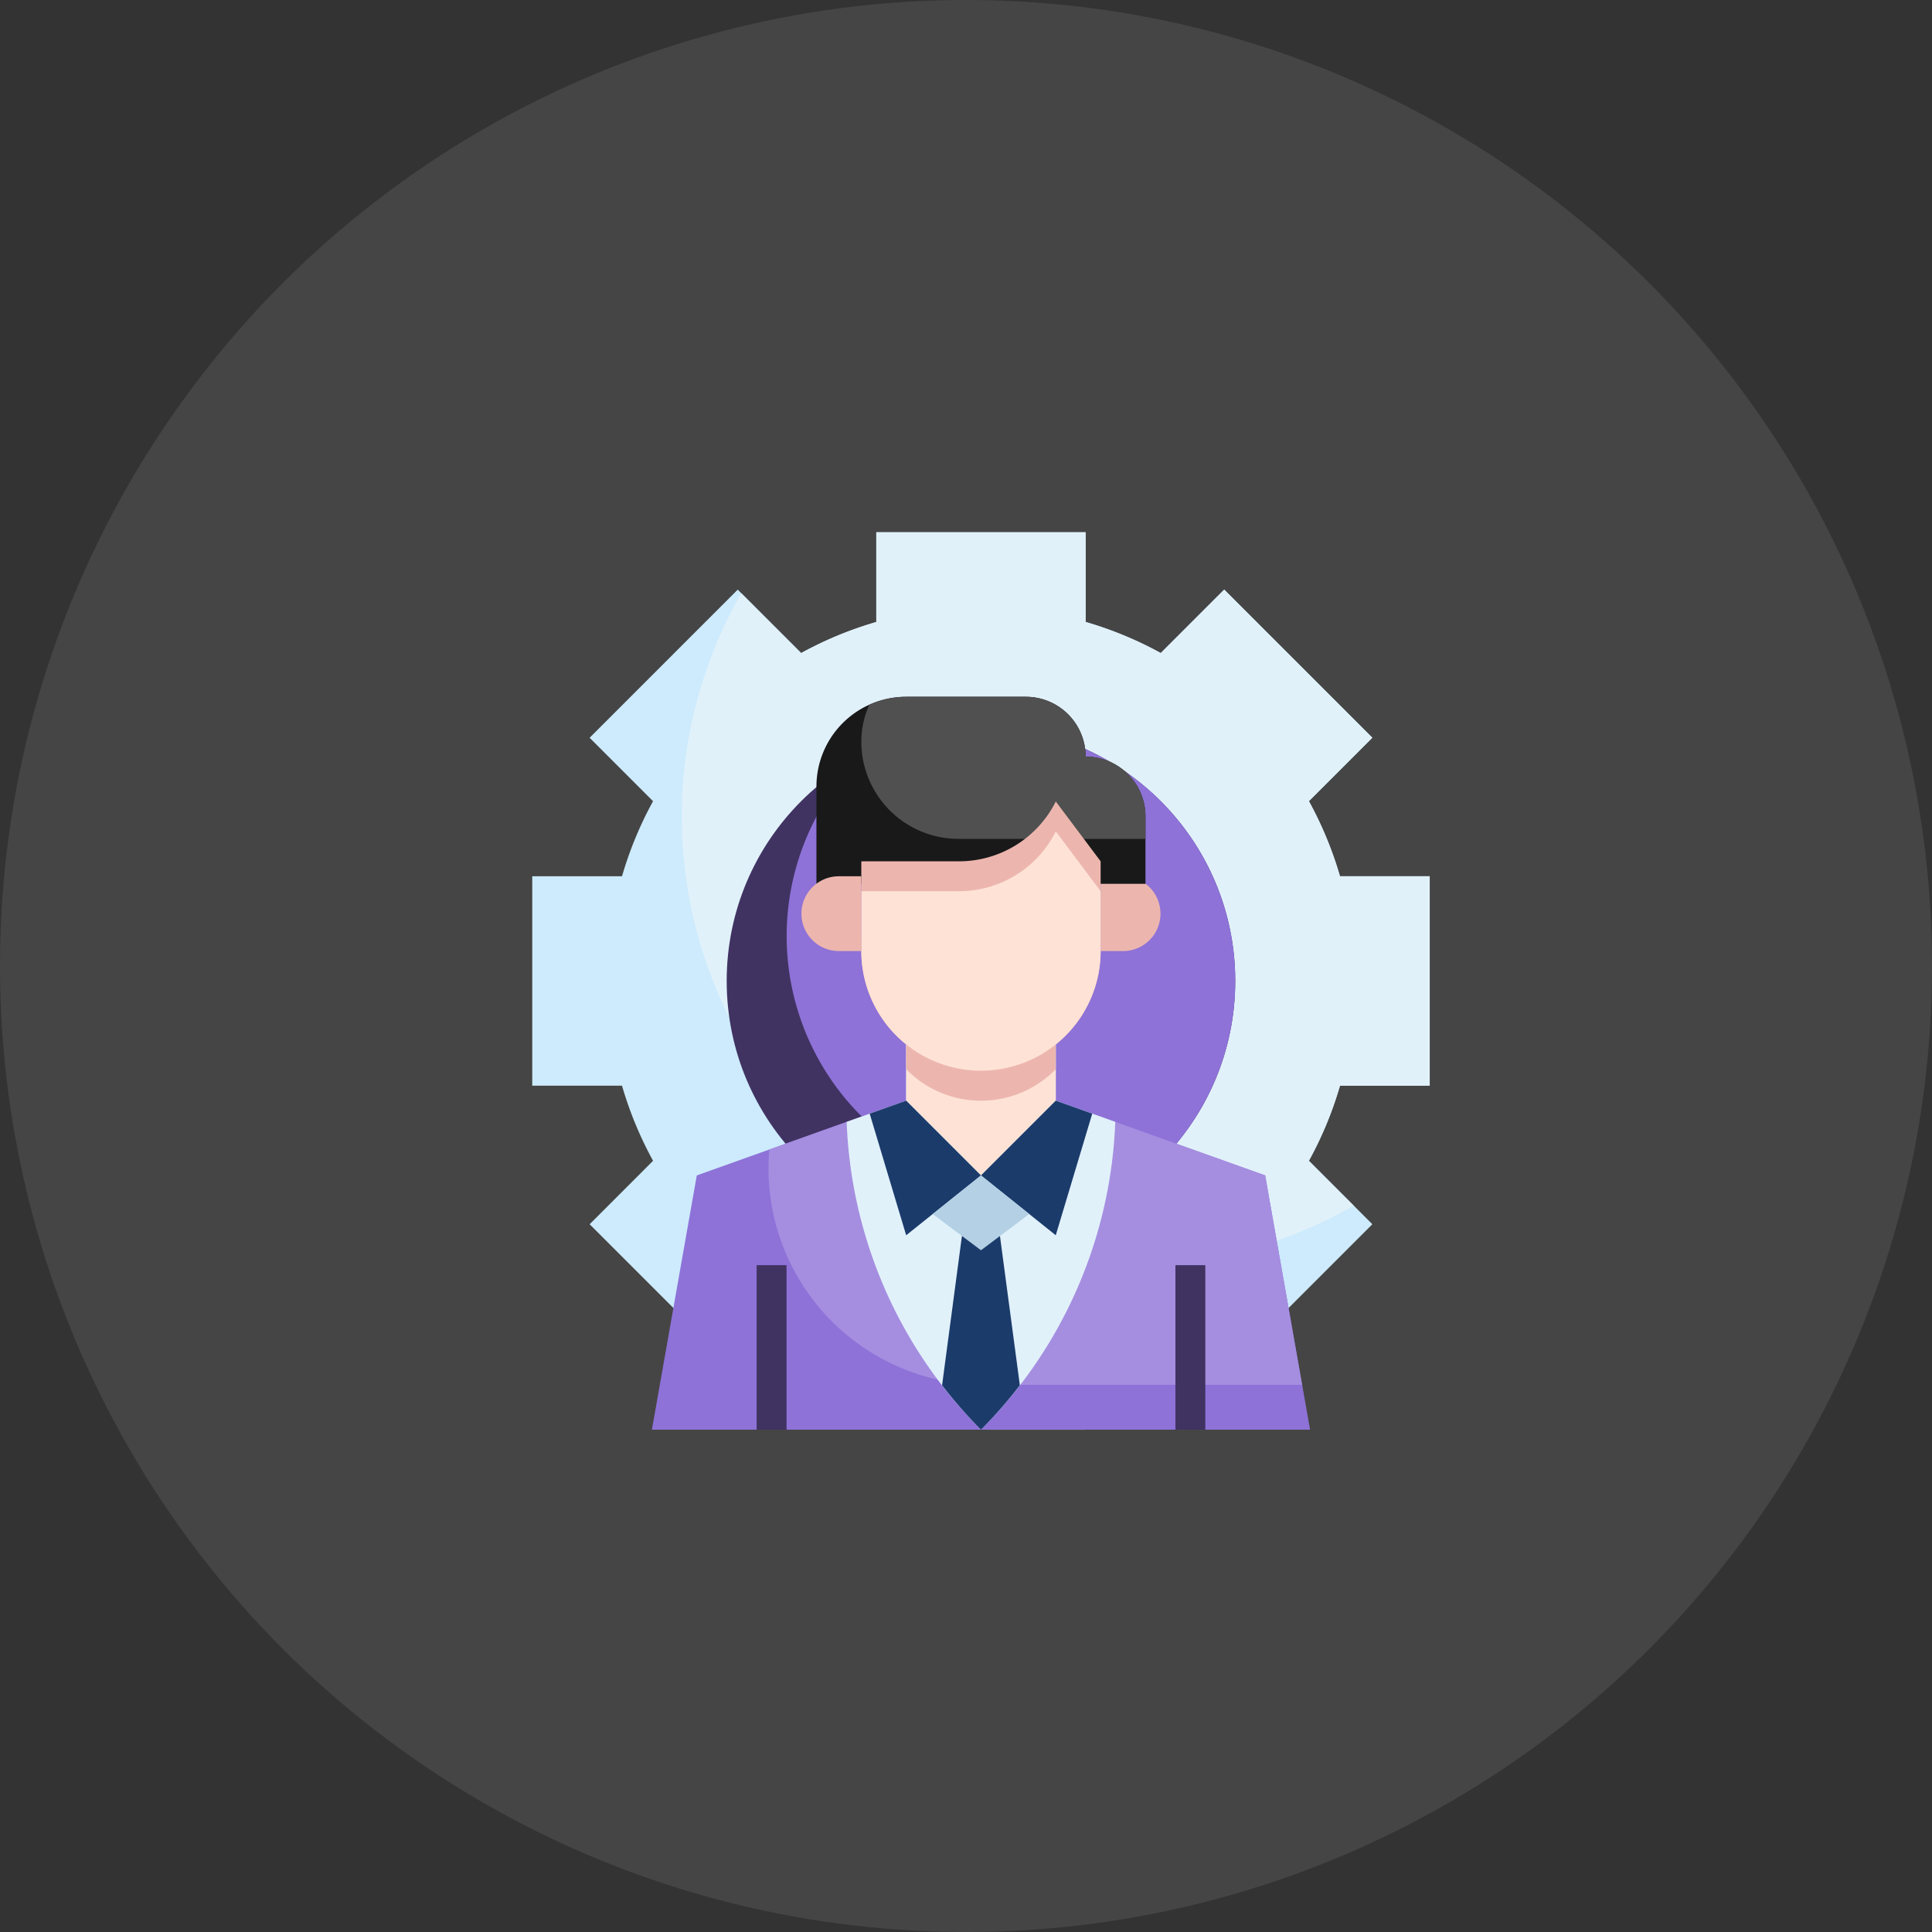 <svg xmlns="http://www.w3.org/2000/svg" width="150" height="150" viewBox="0 0 150 150">
  <rect x="0" y="0" width="150" height="150" fill="#333333" stroke="none"/>
  <g id="icon" transform="translate(-1125 -2949)">
    <circle id="box" cx="75" cy="75" r="75" transform="translate(1125 2949)" fill="#fff" opacity="0.09"/>
    <g id="consulting_icon" transform="translate(1164.001 2988.001)">
      <g id="free-icon-consulting-4351722" transform="translate(0 0)">
        <path id="패스_602" data-name="패스 602" d="M71.677,44.968V28.71H64.71A28.824,28.824,0,0,0,62.3,22.878l4.925-4.925-11.5-11.5L50.8,11.381a28.822,28.822,0,0,0-5.833-2.413V2H28.71V8.968a28.825,28.825,0,0,0-5.832,2.412L17.953,6.456l-11.5,11.5,4.925,4.925A28.823,28.823,0,0,0,8.968,28.71H2V44.968H8.968A28.823,28.823,0,0,0,11.38,50.8L6.456,55.725l11.5,11.5L22.878,62.3A28.824,28.824,0,0,0,28.71,64.71v6.968H44.968V64.71A28.823,28.823,0,0,0,50.8,62.3l4.925,4.925,11.5-11.5L62.3,50.8a28.822,28.822,0,0,0,2.413-5.833Z" transform="translate(0.323 0.323)" fill="#cdebfc"/>
        <path id="패스_603" data-name="패스 603" d="M60.684,22.878l4.925-4.925-11.5-11.5-4.925,4.925a28.82,28.82,0,0,0-5.832-2.413V2H27.1V8.968a28.82,28.82,0,0,0-5.832,2.412L16.62,6.735A34.832,34.832,0,0,0,64.167,54.284L60.683,50.8A28.826,28.826,0,0,0,63.1,44.968h6.968V28.71H63.1A28.807,28.807,0,0,0,60.684,22.878Z" transform="translate(1.935 0.323)" fill="#e1f1fa"/>
        <circle id="타원_86" data-name="타원 86" cx="19.742" cy="19.742" r="19.742" transform="translate(17.419 17.419)" fill="#403362"/>
        <path id="패스_604" data-name="패스 604" d="M34.1,15a19.648,19.648,0,0,0-9.376,2.367,19.742,19.742,0,0,0,23.4,31.267A19.742,19.742,0,0,0,34.1,15Z" transform="translate(3.066 2.419)" fill="#8e72d8"/>
        <path id="패스_605" data-name="패스 605" d="M29.742,36.245v4.361L13.484,46.412,10,66.154H61.1L57.613,46.412,41.355,40.606V36.245" transform="translate(1.613 5.846)" fill="#8e72d8"/>
        <path id="패스_606" data-name="패스 606" d="M56.356,46.412,40.1,40.606V36.245H34.291v.876L28.485,39.2v1.41L17.859,44.4A16.808,16.808,0,0,0,34.6,62.67H59.224Z" transform="translate(2.87 5.846)" fill="#a58ee0"/>
        <path id="패스_607" data-name="패스 607" d="M33.448,66.154a35.689,35.689,0,0,0,10.427-23.9l-4.621-1.65V36.245H27.642v4.361l-4.621,1.65v.009A35.679,35.679,0,0,0,33.448,66.154Z" transform="translate(3.713 5.846)" fill="#e1f1fa"/>
        <path id="패스_608" data-name="패스 608" fill="#99fff7"/>
        <path id="패스_609" data-name="패스 609" d="M40,30.807h1.743a2.9,2.9,0,0,0,0-5.807H40" transform="translate(6.452 4.032)" fill="#ecb6ae"/>
        <path id="패스_610" data-name="패스 610" d="M38.613,40.606l0-4.361H27v4.361l5.807,5.805Z" transform="translate(4.355 5.846)" fill="#fee2d6"/>
        <path id="패스_611" data-name="패스 611" d="M38.613,36.245H27v1.922a8.117,8.117,0,0,0,11.613,0Z" transform="translate(4.355 5.846)" fill="#ecb6ae"/>
        <path id="패스_612" data-name="패스 612" d="M21,27.516V19.968A6.968,6.968,0,0,1,27.968,13h9.29A4.645,4.645,0,0,1,41.9,17.645a4.645,4.645,0,0,1,4.645,4.645v5.233" transform="translate(3.387 2.097)" fill="#191919"/>
        <path id="패스_613" data-name="패스 613" d="M46.065,22.29a4.645,4.645,0,0,0-4.645-4.645A4.645,4.645,0,0,0,36.774,13h-9.29a6.92,6.92,0,0,0-2.864.621A6.937,6.937,0,0,0,24,16.484a7.549,7.549,0,0,0,7.549,7.548H46.065Z" transform="translate(3.871 2.097)" fill="#505050"/>
        <path id="패스_614" data-name="패스 614" d="M42.581,24.645v6.968a9.29,9.29,0,0,1-18.581,0V24.645h7.581A8.4,8.4,0,0,0,39.1,20Z" transform="translate(3.871 3.226)" fill="#ecb6ae"/>
        <path id="패스_615" data-name="패스 615" d="M31.581,26.645H24V31.29a9.29,9.29,0,0,0,18.581,0V26.645L39.1,22A8.4,8.4,0,0,1,31.581,26.645Z" transform="translate(3.871 3.548)" fill="#fee2d6"/>
        <path id="패스_616" data-name="패스 616" d="M24.645,30.807H22.9A2.9,2.9,0,1,1,22.9,25h1.742" transform="translate(3.226 4.032)" fill="#ecb6ae"/>
        <path id="패스_617" data-name="패스 617" d="M24.561,41.012l2.832,9.44L33.2,45.806,27.393,40Z" transform="translate(3.961 6.452)" fill="#1b3b6b"/>
        <path id="패스_618" data-name="패스 618" d="M40.639,41.012l-2.833,9.44L32,45.806,37.807,40Z" transform="translate(5.161 6.452)" fill="#1b3b6b"/>
        <path id="패스_619" data-name="패스 619" d="M17,51h2.323V63.775H17Z" transform="translate(2.742 8.226)" fill="#403362"/>
        <path id="패스_620" data-name="패스 620" d="M45,51h2.322V63.775H45Z" transform="translate(7.258 8.226)" fill="#403362"/>
        <path id="패스_621" data-name="패스 621" fill="#6d6d6d"/>
        <path id="패스_622" data-name="패스 622" d="M30.941,49.046,29.4,60.638a35.767,35.767,0,0,0,3.019,3.451,35.572,35.572,0,0,0,3.019-3.451L33.893,49.046Z" transform="translate(4.742 7.911)" fill="#1b3b6b"/>
        <path id="패스_623" data-name="패스 623" d="M36.267,48l-3.746,2.81L28.774,48l3.746-3Z" transform="translate(4.641 7.258)" fill="#b3d0e4"/>
      </g>
      <rect id="영역" width="71.477" height="71.477" transform="translate(0.262 0.262)" fill="#fff" opacity="0"/>
    </g>
  </g>
</svg>

